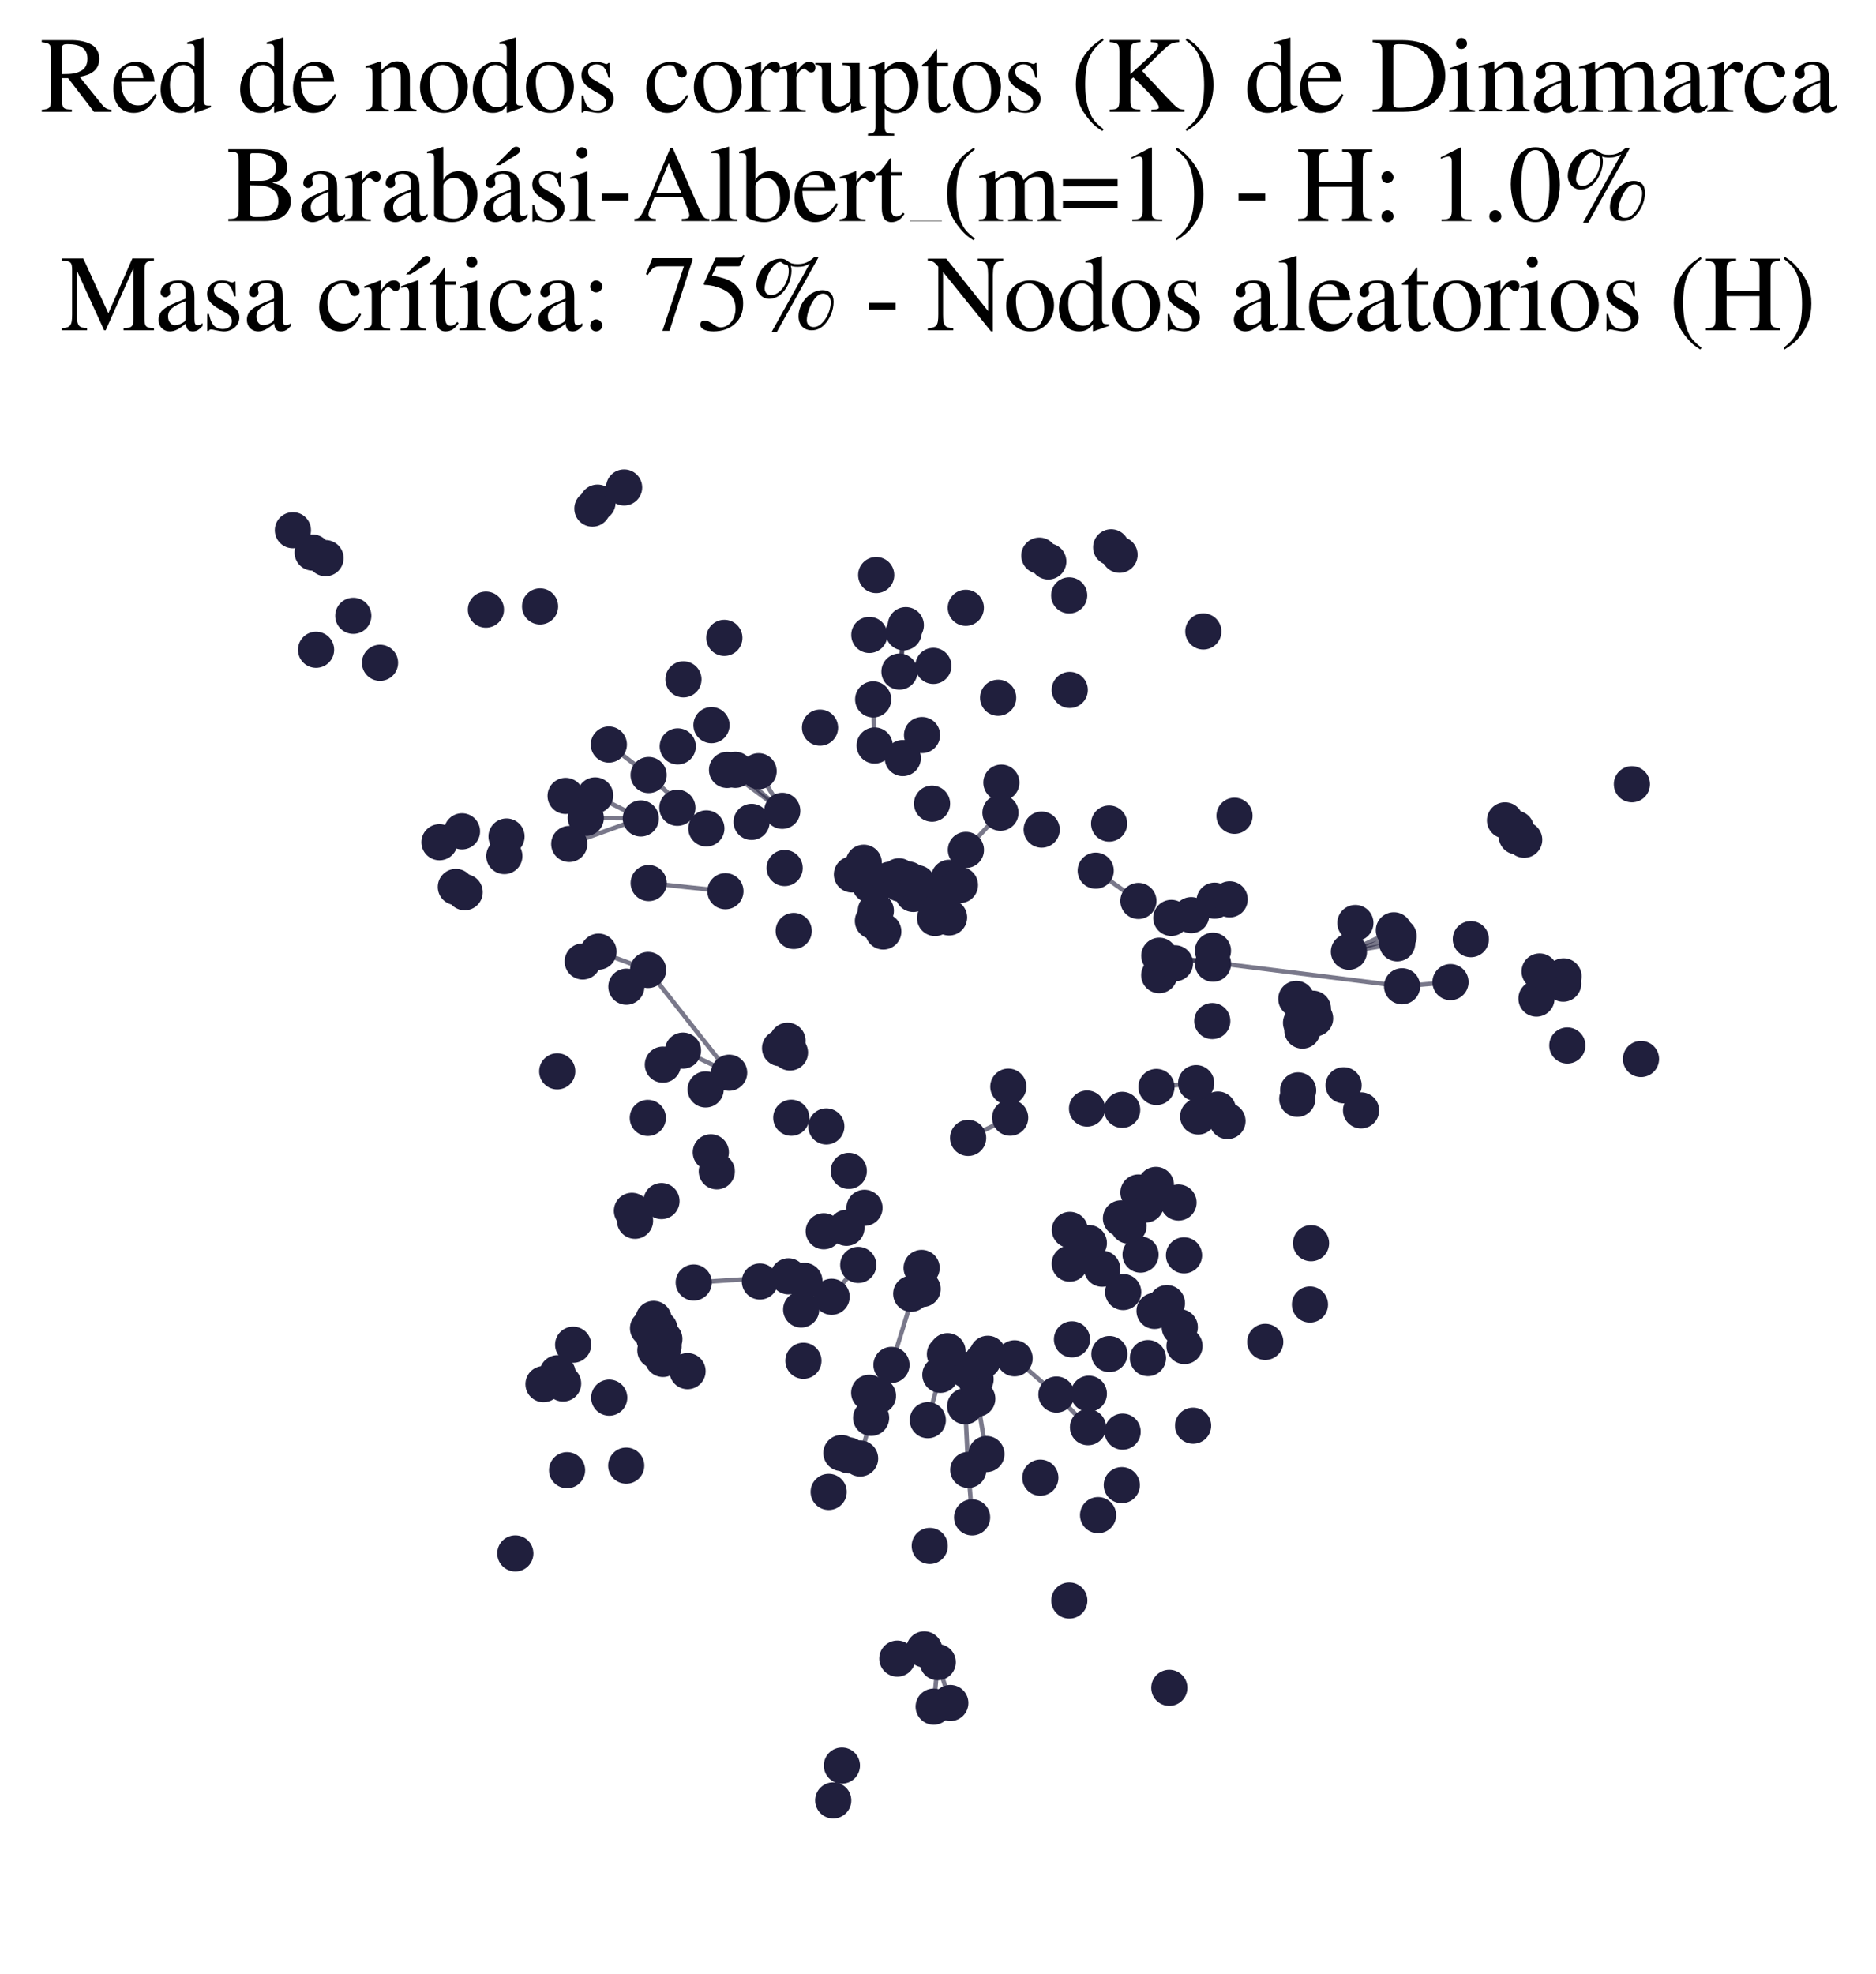 <?xml version="1.0" encoding="utf-8" standalone="no"?>
<!DOCTYPE svg PUBLIC "-//W3C//DTD SVG 1.1//EN"
  "http://www.w3.org/Graphics/SVG/1.1/DTD/svg11.dtd">
<svg xmlns:xlink="http://www.w3.org/1999/xlink" width="169.215pt" height="177.988pt" viewBox="0 0 169.215 177.988" xmlns="http://www.w3.org/2000/svg" version="1.1">
 <defs>
  <style type="text/css">*{stroke-linejoin: round; stroke-linecap: butt}</style>
 </defs>
 <g id="figure_1">
  <g id="patch_1">
   <path d="M 0 177.988 
L 169.215 177.988 
L 169.215 -0 
L 0 -0 
z
" style="fill: #ffffff"/>
  </g>
  <g id="axes_1">
   <g id="LineCollection_1">
    <path d="M 104.569 86.186 
L 105.982 86.868 
" clip-path="url(#pf32a211696)" style="fill: none; stroke: #201f3d; stroke-opacity: 0.6; stroke-width: 0.4"/>
    <path d="M 104.569 86.186 
L 126.467 88.941 
" clip-path="url(#pf32a211696)" style="fill: none; stroke: #201f3d; stroke-opacity: 0.6; stroke-width: 0.4"/>
    <path d="M 104.569 86.186 
L 109.413 86.905 
" clip-path="url(#pf32a211696)" style="fill: none; stroke: #201f3d; stroke-opacity: 0.6; stroke-width: 0.4"/>
    <path d="M 70.559 73.12 
L 65.578 69.434 
" clip-path="url(#pf32a211696)" style="fill: none; stroke: #201f3d; stroke-opacity: 0.6; stroke-width: 0.4"/>
    <path d="M 70.559 73.12 
L 68.427 69.55 
" clip-path="url(#pf32a211696)" style="fill: none; stroke: #201f3d; stroke-opacity: 0.6; stroke-width: 0.4"/>
    <path d="M 70.559 73.12 
L 66.328 69.427 
" clip-path="url(#pf32a211696)" style="fill: none; stroke: #201f3d; stroke-opacity: 0.6; stroke-width: 0.4"/>
    <path d="M 71.372 100.799 
L 74.534 101.581 
" clip-path="url(#pf32a211696)" style="fill: none; stroke: #201f3d; stroke-opacity: 0.6; stroke-width: 0.4"/>
    <path d="M 88.976 131.126 
L 88.15 126.137 
" clip-path="url(#pf32a211696)" style="fill: none; stroke: #201f3d; stroke-opacity: 0.6; stroke-width: 0.4"/>
    <path d="M 57.801 73.808 
L 51.346 76.107 
" clip-path="url(#pf32a211696)" style="fill: none; stroke: #201f3d; stroke-opacity: 0.6; stroke-width: 0.4"/>
    <path d="M 57.801 73.808 
L 52.841 73.754 
" clip-path="url(#pf32a211696)" style="fill: none; stroke: #201f3d; stroke-opacity: 0.6; stroke-width: 0.4"/>
    <path d="M 57.801 73.808 
L 53.685 71.731 
" clip-path="url(#pf32a211696)" style="fill: none; stroke: #201f3d; stroke-opacity: 0.6; stroke-width: 0.4"/>
    <path d="M 104.312 98.023 
L 107.892 97.68 
" clip-path="url(#pf32a211696)" style="fill: none; stroke: #201f3d; stroke-opacity: 0.6; stroke-width: 0.4"/>
    <path d="M 105.982 86.868 
L 104.563 87.941 
" clip-path="url(#pf32a211696)" style="fill: none; stroke: #201f3d; stroke-opacity: 0.6; stroke-width: 0.4"/>
    <path d="M 126.467 88.941 
L 130.834 88.564 
" clip-path="url(#pf32a211696)" style="fill: none; stroke: #201f3d; stroke-opacity: 0.6; stroke-width: 0.4"/>
    <path d="M 63.715 74.707 
L 58.506 69.893 
" clip-path="url(#pf32a211696)" style="fill: none; stroke: #201f3d; stroke-opacity: 0.6; stroke-width: 0.4"/>
    <path d="M 63.715 74.707 
L 61.1 72.845 
" clip-path="url(#pf32a211696)" style="fill: none; stroke: #201f3d; stroke-opacity: 0.6; stroke-width: 0.4"/>
    <path d="M 77.413 114.07 
L 75.012 116.945 
" clip-path="url(#pf32a211696)" style="fill: none; stroke: #201f3d; stroke-opacity: 0.6; stroke-width: 0.4"/>
    <path d="M 78.894 67.23 
L 78.76 63.075 
" clip-path="url(#pf32a211696)" style="fill: none; stroke: #201f3d; stroke-opacity: 0.6; stroke-width: 0.4"/>
    <path d="M 105.65 82.776 
L 110.916 81.101 
" clip-path="url(#pf32a211696)" style="fill: none; stroke: #201f3d; stroke-opacity: 0.6; stroke-width: 0.4"/>
    <path d="M 90.242 73.292 
L 87.125 76.644 
" clip-path="url(#pf32a211696)" style="fill: none; stroke: #201f3d; stroke-opacity: 0.6; stroke-width: 0.4"/>
    <path d="M 87.684 136.835 
L 87.34 132.557 
" clip-path="url(#pf32a211696)" style="fill: none; stroke: #201f3d; stroke-opacity: 0.6; stroke-width: 0.4"/>
    <path d="M 74.3 111.035 
L 76.35 110.723 
" clip-path="url(#pf32a211696)" style="fill: none; stroke: #201f3d; stroke-opacity: 0.6; stroke-width: 0.4"/>
    <path d="M 81.131 60.565 
L 81.704 56.378 
" clip-path="url(#pf32a211696)" style="fill: none; stroke: #201f3d; stroke-opacity: 0.6; stroke-width: 0.4"/>
    <path d="M 81.131 60.565 
L 81.51 57.021 
" clip-path="url(#pf32a211696)" style="fill: none; stroke: #201f3d; stroke-opacity: 0.6; stroke-width: 0.4"/>
    <path d="M 65.769 96.738 
L 61.605 94.744 
" clip-path="url(#pf32a211696)" style="fill: none; stroke: #201f3d; stroke-opacity: 0.6; stroke-width: 0.4"/>
    <path d="M 65.769 96.738 
L 58.46 87.472 
" clip-path="url(#pf32a211696)" style="fill: none; stroke: #201f3d; stroke-opacity: 0.6; stroke-width: 0.4"/>
    <path d="M 78.574 127.864 
L 80.41 123.088 
" clip-path="url(#pf32a211696)" style="fill: none; stroke: #201f3d; stroke-opacity: 0.6; stroke-width: 0.4"/>
    <path d="M 78.574 127.864 
L 77.58 131.527 
" clip-path="url(#pf32a211696)" style="fill: none; stroke: #201f3d; stroke-opacity: 0.6; stroke-width: 0.4"/>
    <path d="M 87.325 102.616 
L 91.116 100.794 
" clip-path="url(#pf32a211696)" style="fill: none; stroke: #201f3d; stroke-opacity: 0.6; stroke-width: 0.4"/>
    <path d="M 84.82 123.981 
L 83.689 128.071 
" clip-path="url(#pf32a211696)" style="fill: none; stroke: #201f3d; stroke-opacity: 0.6; stroke-width: 0.4"/>
    <path d="M 121.672 85.826 
L 126.157 84.43 
" clip-path="url(#pf32a211696)" style="fill: none; stroke: #201f3d; stroke-opacity: 0.6; stroke-width: 0.4"/>
    <path d="M 121.672 85.826 
L 126.026 85.069 
" clip-path="url(#pf32a211696)" style="fill: none; stroke: #201f3d; stroke-opacity: 0.6; stroke-width: 0.4"/>
    <path d="M 121.672 85.826 
L 125.726 83.893 
" clip-path="url(#pf32a211696)" style="fill: none; stroke: #201f3d; stroke-opacity: 0.6; stroke-width: 0.4"/>
    <path d="M 87.059 126.818 
L 87.34 132.557 
" clip-path="url(#pf32a211696)" style="fill: none; stroke: #201f3d; stroke-opacity: 0.6; stroke-width: 0.4"/>
    <path d="M 85.719 153.577 
L 84.585 149.895 
" clip-path="url(#pf32a211696)" style="fill: none; stroke: #201f3d; stroke-opacity: 0.6; stroke-width: 0.4"/>
    <path d="M 98.139 128.707 
L 95.291 125.76 
" clip-path="url(#pf32a211696)" style="fill: none; stroke: #201f3d; stroke-opacity: 0.6; stroke-width: 0.4"/>
    <path d="M 102.685 81.247 
L 98.834 78.516 
" clip-path="url(#pf32a211696)" style="fill: none; stroke: #201f3d; stroke-opacity: 0.6; stroke-width: 0.4"/>
    <path d="M 65.433 80.368 
L 58.512 79.636 
" clip-path="url(#pf32a211696)" style="fill: none; stroke: #201f3d; stroke-opacity: 0.6; stroke-width: 0.4"/>
    <path d="M 83.13 114.34 
L 80.41 123.088 
" clip-path="url(#pf32a211696)" style="fill: none; stroke: #201f3d; stroke-opacity: 0.6; stroke-width: 0.4"/>
    <path d="M 71.117 115.099 
L 62.575 115.658 
" clip-path="url(#pf32a211696)" style="fill: none; stroke: #201f3d; stroke-opacity: 0.6; stroke-width: 0.4"/>
    <path d="M 84.217 153.907 
L 84.585 149.895 
" clip-path="url(#pf32a211696)" style="fill: none; stroke: #201f3d; stroke-opacity: 0.6; stroke-width: 0.4"/>
    <path d="M 79.192 125.88 
L 80.41 123.088 
" clip-path="url(#pf32a211696)" style="fill: none; stroke: #201f3d; stroke-opacity: 0.6; stroke-width: 0.4"/>
    <path d="M 98.051 99.969 
L 101.222 100.084 
" clip-path="url(#pf32a211696)" style="fill: none; stroke: #201f3d; stroke-opacity: 0.6; stroke-width: 0.4"/>
    <path d="M 58.506 69.893 
L 54.919 67.144 
" clip-path="url(#pf32a211696)" style="fill: none; stroke: #201f3d; stroke-opacity: 0.6; stroke-width: 0.4"/>
    <path d="M 53.988 85.819 
L 58.46 87.472 
" clip-path="url(#pf32a211696)" style="fill: none; stroke: #201f3d; stroke-opacity: 0.6; stroke-width: 0.4"/>
    <path d="M 28.198 49.83 
L 26.419 47.815 
" clip-path="url(#pf32a211696)" style="fill: none; stroke: #201f3d; stroke-opacity: 0.6; stroke-width: 0.4"/>
    <path d="M 75.94 159.219 
L 75.156 162.361 
" clip-path="url(#pf32a211696)" style="fill: none; stroke: #201f3d; stroke-opacity: 0.6; stroke-width: 0.4"/>
    <path d="M 91.517 122.492 
L 95.291 125.76 
" clip-path="url(#pf32a211696)" style="fill: none; stroke: #201f3d; stroke-opacity: 0.6; stroke-width: 0.4"/>
   </g>
   <g id="PathCollection_1">
    <defs>
     <path id="m98ec53ef13" d="M 0 1.581 
C 0.419 1.581 0.822 1.415 1.118 1.118 
C 1.415 0.822 1.581 0.419 1.581 0 
C 1.581 -0.419 1.415 -0.822 1.118 -1.118 
C 0.822 -1.415 0.419 -1.581 0 -1.581 
C -0.419 -1.581 -0.822 -1.415 -1.118 -1.118 
C -1.415 -0.822 -1.581 -0.419 -1.581 0 
C -1.581 0.419 -1.415 0.822 -1.118 1.118 
C -0.822 1.415 -0.419 1.581 0 1.581 
z
" style="stroke: #201f3d; stroke-width: 0.1"/>
    </defs>
    <g clip-path="url(#pf32a211696)">
     <use xlink:href="#m98ec53ef13" x="98.139" y="128.707" style="fill: #201f3d; stroke: #201f3d; stroke-width: 0.1"/>
     <use xlink:href="#m98ec53ef13" x="82.376" y="80.613" style="fill: #201f3d; stroke: #201f3d; stroke-width: 0.1"/>
     <use xlink:href="#m98ec53ef13" x="83.657" y="80.592" style="fill: #201f3d; stroke: #201f3d; stroke-width: 0.1"/>
     <use xlink:href="#m98ec53ef13" x="136.742" y="74.738" style="fill: #201f3d; stroke: #201f3d; stroke-width: 0.1"/>
     <use xlink:href="#m98ec53ef13" x="74.746" y="134.541" style="fill: #201f3d; stroke: #201f3d; stroke-width: 0.1"/>
     <use xlink:href="#m98ec53ef13" x="85.608" y="79.161" style="fill: #201f3d; stroke: #201f3d; stroke-width: 0.1"/>
     <use xlink:href="#m98ec53ef13" x="105.256" y="117.516" style="fill: #201f3d; stroke: #201f3d; stroke-width: 0.1"/>
     <use xlink:href="#m98ec53ef13" x="83.863" y="139.413" style="fill: #201f3d; stroke: #201f3d; stroke-width: 0.1"/>
     <use xlink:href="#m98ec53ef13" x="78.412" y="57.259" style="fill: #201f3d; stroke: #201f3d; stroke-width: 0.1"/>
     <use xlink:href="#m98ec53ef13" x="73.965" y="65.619" style="fill: #201f3d; stroke: #201f3d; stroke-width: 0.1"/>
     <use xlink:href="#m98ec53ef13" x="100.227" y="49.355" style="fill: #201f3d; stroke: #201f3d; stroke-width: 0.1"/>
     <use xlink:href="#m98ec53ef13" x="83.13" y="114.34" style="fill: #201f3d; stroke: #201f3d; stroke-width: 0.1"/>
     <use xlink:href="#m98ec53ef13" x="83.221" y="116.238" style="fill: #201f3d; stroke: #201f3d; stroke-width: 0.1"/>
     <use xlink:href="#m98ec53ef13" x="101.312" y="116.517" style="fill: #201f3d; stroke: #201f3d; stroke-width: 0.1"/>
     <use xlink:href="#m98ec53ef13" x="87.116" y="54.812" style="fill: #201f3d; stroke: #201f3d; stroke-width: 0.1"/>
     <use xlink:href="#m98ec53ef13" x="76.56" y="105.592" style="fill: #201f3d; stroke: #201f3d; stroke-width: 0.1"/>
     <use xlink:href="#m98ec53ef13" x="80.938" y="149.573" style="fill: #201f3d; stroke: #201f3d; stroke-width: 0.1"/>
     <use xlink:href="#m98ec53ef13" x="58.46" y="87.472" style="fill: #201f3d; stroke: #201f3d; stroke-width: 0.1"/>
     <use xlink:href="#m98ec53ef13" x="50.298" y="123.837" style="fill: #201f3d; stroke: #201f3d; stroke-width: 0.1"/>
     <use xlink:href="#m98ec53ef13" x="98.834" y="78.516" style="fill: #201f3d; stroke: #201f3d; stroke-width: 0.1"/>
     <use xlink:href="#m98ec53ef13" x="76.561" y="131.248" style="fill: #201f3d; stroke: #201f3d; stroke-width: 0.1"/>
     <use xlink:href="#m98ec53ef13" x="94.557" y="50.631" style="fill: #201f3d; stroke: #201f3d; stroke-width: 0.1"/>
     <use xlink:href="#m98ec53ef13" x="85.233" y="122.119" style="fill: #201f3d; stroke: #201f3d; stroke-width: 0.1"/>
     <use xlink:href="#m98ec53ef13" x="77.58" y="131.527" style="fill: #201f3d; stroke: #201f3d; stroke-width: 0.1"/>
     <use xlink:href="#m98ec53ef13" x="107.616" y="128.571" style="fill: #201f3d; stroke: #201f3d; stroke-width: 0.1"/>
     <use xlink:href="#m98ec53ef13" x="63.651" y="98.243" style="fill: #201f3d; stroke: #201f3d; stroke-width: 0.1"/>
     <use xlink:href="#m98ec53ef13" x="90.032" y="62.924" style="fill: #201f3d; stroke: #201f3d; stroke-width: 0.1"/>
     <use xlink:href="#m98ec53ef13" x="148.017" y="95.5" style="fill: #201f3d; stroke: #201f3d; stroke-width: 0.1"/>
     <use xlink:href="#m98ec53ef13" x="34.277" y="59.771" style="fill: #201f3d; stroke: #201f3d; stroke-width: 0.1"/>
     <use xlink:href="#m98ec53ef13" x="71.593" y="83.952" style="fill: #201f3d; stroke: #201f3d; stroke-width: 0.1"/>
     <use xlink:href="#m98ec53ef13" x="77.413" y="114.07" style="fill: #201f3d; stroke: #201f3d; stroke-width: 0.1"/>
     <use xlink:href="#m98ec53ef13" x="58.434" y="100.813" style="fill: #201f3d; stroke: #201f3d; stroke-width: 0.1"/>
     <use xlink:href="#m98ec53ef13" x="102.687" y="107.539" style="fill: #201f3d; stroke: #201f3d; stroke-width: 0.1"/>
     <use xlink:href="#m98ec53ef13" x="100.043" y="74.27" style="fill: #201f3d; stroke: #201f3d; stroke-width: 0.1"/>
     <use xlink:href="#m98ec53ef13" x="72.468" y="122.715" style="fill: #201f3d; stroke: #201f3d; stroke-width: 0.1"/>
     <use xlink:href="#m98ec53ef13" x="109.413" y="86.905" style="fill: #201f3d; stroke: #201f3d; stroke-width: 0.1"/>
     <use xlink:href="#m98ec53ef13" x="43.83" y="54.978" style="fill: #201f3d; stroke: #201f3d; stroke-width: 0.1"/>
     <use xlink:href="#m98ec53ef13" x="59.114" y="121.777" style="fill: #201f3d; stroke: #201f3d; stroke-width: 0.1"/>
     <use xlink:href="#m98ec53ef13" x="78.4" y="125.603" style="fill: #201f3d; stroke: #201f3d; stroke-width: 0.1"/>
     <use xlink:href="#m98ec53ef13" x="83.689" y="128.071" style="fill: #201f3d; stroke: #201f3d; stroke-width: 0.1"/>
     <use xlink:href="#m98ec53ef13" x="51.699" y="121.267" style="fill: #201f3d; stroke: #201f3d; stroke-width: 0.1"/>
     <use xlink:href="#m98ec53ef13" x="118.623" y="91.835" style="fill: #201f3d; stroke: #201f3d; stroke-width: 0.1"/>
     <use xlink:href="#m98ec53ef13" x="71.035" y="93.856" style="fill: #201f3d; stroke: #201f3d; stroke-width: 0.1"/>
     <use xlink:href="#m98ec53ef13" x="84.189" y="60.051" style="fill: #201f3d; stroke: #201f3d; stroke-width: 0.1"/>
     <use xlink:href="#m98ec53ef13" x="48.715" y="54.687" style="fill: #201f3d; stroke: #201f3d; stroke-width: 0.1"/>
     <use xlink:href="#m98ec53ef13" x="78.737" y="83.052" style="fill: #201f3d; stroke: #201f3d; stroke-width: 0.1"/>
     <use xlink:href="#m98ec53ef13" x="79.033" y="51.859" style="fill: #201f3d; stroke: #201f3d; stroke-width: 0.1"/>
     <use xlink:href="#m98ec53ef13" x="88.976" y="131.126" style="fill: #201f3d; stroke: #201f3d; stroke-width: 0.1"/>
     <use xlink:href="#m98ec53ef13" x="136.811" y="75.424" style="fill: #201f3d; stroke: #201f3d; stroke-width: 0.1"/>
     <use xlink:href="#m98ec53ef13" x="118.157" y="117.641" style="fill: #201f3d; stroke: #201f3d; stroke-width: 0.1"/>
     <use xlink:href="#m98ec53ef13" x="81.431" y="68.363" style="fill: #201f3d; stroke: #201f3d; stroke-width: 0.1"/>
     <use xlink:href="#m98ec53ef13" x="109.553" y="81.222" style="fill: #201f3d; stroke: #201f3d; stroke-width: 0.1"/>
     <use xlink:href="#m98ec53ef13" x="101.187" y="133.93" style="fill: #201f3d; stroke: #201f3d; stroke-width: 0.1"/>
     <use xlink:href="#m98ec53ef13" x="104.563" y="87.941" style="fill: #201f3d; stroke: #201f3d; stroke-width: 0.1"/>
     <use xlink:href="#m98ec53ef13" x="49.026" y="124.822" style="fill: #201f3d; stroke: #201f3d; stroke-width: 0.1"/>
     <use xlink:href="#m98ec53ef13" x="54.953" y="126.042" style="fill: #201f3d; stroke: #201f3d; stroke-width: 0.1"/>
     <use xlink:href="#m98ec53ef13" x="75.156" y="162.361" style="fill: #201f3d; stroke: #201f3d; stroke-width: 0.1"/>
     <use xlink:href="#m98ec53ef13" x="87.059" y="126.818" style="fill: #201f3d; stroke: #201f3d; stroke-width: 0.1"/>
     <use xlink:href="#m98ec53ef13" x="110.718" y="101.094" style="fill: #201f3d; stroke: #201f3d; stroke-width: 0.1"/>
     <use xlink:href="#m98ec53ef13" x="109.407" y="85.736" style="fill: #201f3d; stroke: #201f3d; stroke-width: 0.1"/>
     <use xlink:href="#m98ec53ef13" x="31.866" y="55.534" style="fill: #201f3d; stroke: #201f3d; stroke-width: 0.1"/>
     <use xlink:href="#m98ec53ef13" x="137.483" y="75.728" style="fill: #201f3d; stroke: #201f3d; stroke-width: 0.1"/>
     <use xlink:href="#m98ec53ef13" x="74.3" y="111.035" style="fill: #201f3d; stroke: #201f3d; stroke-width: 0.1"/>
     <use xlink:href="#m98ec53ef13" x="57.801" y="73.808" style="fill: #201f3d; stroke: #201f3d; stroke-width: 0.1"/>
     <use xlink:href="#m98ec53ef13" x="52.561" y="86.704" style="fill: #201f3d; stroke: #201f3d; stroke-width: 0.1"/>
     <use xlink:href="#m98ec53ef13" x="78.76" y="63.075" style="fill: #201f3d; stroke: #201f3d; stroke-width: 0.1"/>
     <use xlink:href="#m98ec53ef13" x="105.472" y="152.208" style="fill: #201f3d; stroke: #201f3d; stroke-width: 0.1"/>
     <use xlink:href="#m98ec53ef13" x="122.255" y="83.234" style="fill: #201f3d; stroke: #201f3d; stroke-width: 0.1"/>
     <use xlink:href="#m98ec53ef13" x="96.693" y="120.783" style="fill: #201f3d; stroke: #201f3d; stroke-width: 0.1"/>
     <use xlink:href="#m98ec53ef13" x="58.506" y="69.893" style="fill: #201f3d; stroke: #201f3d; stroke-width: 0.1"/>
     <use xlink:href="#m98ec53ef13" x="56.486" y="132.173" style="fill: #201f3d; stroke: #201f3d; stroke-width: 0.1"/>
     <use xlink:href="#m98ec53ef13" x="104.569" y="86.186" style="fill: #201f3d; stroke: #201f3d; stroke-width: 0.1"/>
     <use xlink:href="#m98ec53ef13" x="84.585" y="149.895" style="fill: #201f3d; stroke: #201f3d; stroke-width: 0.1"/>
     <use xlink:href="#m98ec53ef13" x="62.018" y="123.65" style="fill: #201f3d; stroke: #201f3d; stroke-width: 0.1"/>
     <use xlink:href="#m98ec53ef13" x="99.414" y="114.412" style="fill: #201f3d; stroke: #201f3d; stroke-width: 0.1"/>
     <use xlink:href="#m98ec53ef13" x="59.668" y="108.312" style="fill: #201f3d; stroke: #201f3d; stroke-width: 0.1"/>
     <use xlink:href="#m98ec53ef13" x="81.183" y="79.689" style="fill: #201f3d; stroke: #201f3d; stroke-width: 0.1"/>
     <use xlink:href="#m98ec53ef13" x="72.555" y="115.51" style="fill: #201f3d; stroke: #201f3d; stroke-width: 0.1"/>
     <use xlink:href="#m98ec53ef13" x="59.791" y="96.011" style="fill: #201f3d; stroke: #201f3d; stroke-width: 0.1"/>
     <use xlink:href="#m98ec53ef13" x="51.346" y="76.107" style="fill: #201f3d; stroke: #201f3d; stroke-width: 0.1"/>
     <use xlink:href="#m98ec53ef13" x="51.019" y="71.776" style="fill: #201f3d; stroke: #201f3d; stroke-width: 0.1"/>
     <use xlink:href="#m98ec53ef13" x="126.157" y="84.43" style="fill: #201f3d; stroke: #201f3d; stroke-width: 0.1"/>
     <use xlink:href="#m98ec53ef13" x="65.337" y="57.523" style="fill: #201f3d; stroke: #201f3d; stroke-width: 0.1"/>
     <use xlink:href="#m98ec53ef13" x="81.704" y="56.378" style="fill: #201f3d; stroke: #201f3d; stroke-width: 0.1"/>
     <use xlink:href="#m98ec53ef13" x="78.487" y="79.792" style="fill: #201f3d; stroke: #201f3d; stroke-width: 0.1"/>
     <use xlink:href="#m98ec53ef13" x="78.574" y="127.864" style="fill: #201f3d; stroke: #201f3d; stroke-width: 0.1"/>
     <use xlink:href="#m98ec53ef13" x="98.051" y="99.969" style="fill: #201f3d; stroke: #201f3d; stroke-width: 0.1"/>
     <use xlink:href="#m98ec53ef13" x="61.647" y="61.266" style="fill: #201f3d; stroke: #201f3d; stroke-width: 0.1"/>
     <use xlink:href="#m98ec53ef13" x="64.655" y="105.631" style="fill: #201f3d; stroke: #201f3d; stroke-width: 0.1"/>
     <use xlink:href="#m98ec53ef13" x="87.167" y="123.539" style="fill: #201f3d; stroke: #201f3d; stroke-width: 0.1"/>
     <use xlink:href="#m98ec53ef13" x="91.517" y="122.492" style="fill: #201f3d; stroke: #201f3d; stroke-width: 0.1"/>
     <use xlink:href="#m98ec53ef13" x="84.343" y="82.786" style="fill: #201f3d; stroke: #201f3d; stroke-width: 0.1"/>
     <use xlink:href="#m98ec53ef13" x="63.715" y="74.707" style="fill: #201f3d; stroke: #201f3d; stroke-width: 0.1"/>
     <use xlink:href="#m98ec53ef13" x="88" y="124.382" style="fill: #201f3d; stroke: #201f3d; stroke-width: 0.1"/>
     <use xlink:href="#m98ec53ef13" x="108.076" y="100.686" style="fill: #201f3d; stroke: #201f3d; stroke-width: 0.1"/>
     <use xlink:href="#m98ec53ef13" x="67.793" y="74.12" style="fill: #201f3d; stroke: #201f3d; stroke-width: 0.1"/>
     <use xlink:href="#m98ec53ef13" x="126.467" y="88.941" style="fill: #201f3d; stroke: #201f3d; stroke-width: 0.1"/>
     <use xlink:href="#m98ec53ef13" x="53.988" y="85.819" style="fill: #201f3d; stroke: #201f3d; stroke-width: 0.1"/>
     <use xlink:href="#m98ec53ef13" x="105.65" y="82.776" style="fill: #201f3d; stroke: #201f3d; stroke-width: 0.1"/>
     <use xlink:href="#m98ec53ef13" x="87.34" y="132.557" style="fill: #201f3d; stroke: #201f3d; stroke-width: 0.1"/>
     <use xlink:href="#m98ec53ef13" x="77.911" y="77.799" style="fill: #201f3d; stroke: #201f3d; stroke-width: 0.1"/>
     <use xlink:href="#m98ec53ef13" x="85.468" y="121.852" style="fill: #201f3d; stroke: #201f3d; stroke-width: 0.1"/>
     <use xlink:href="#m98ec53ef13" x="90.952" y="97.996" style="fill: #201f3d; stroke: #201f3d; stroke-width: 0.1"/>
     <use xlink:href="#m98ec53ef13" x="118.255" y="112.111" style="fill: #201f3d; stroke: #201f3d; stroke-width: 0.1"/>
     <use xlink:href="#m98ec53ef13" x="81.51" y="57.021" style="fill: #201f3d; stroke: #201f3d; stroke-width: 0.1"/>
     <use xlink:href="#m98ec53ef13" x="46.483" y="140.087" style="fill: #201f3d; stroke: #201f3d; stroke-width: 0.1"/>
     <use xlink:href="#m98ec53ef13" x="80.237" y="79.336" style="fill: #201f3d; stroke: #201f3d; stroke-width: 0.1"/>
     <use xlink:href="#m98ec53ef13" x="68.543" y="115.566" style="fill: #201f3d; stroke: #201f3d; stroke-width: 0.1"/>
     <use xlink:href="#m98ec53ef13" x="125.726" y="83.893" style="fill: #201f3d; stroke: #201f3d; stroke-width: 0.1"/>
     <use xlink:href="#m98ec53ef13" x="93.839" y="133.26" style="fill: #201f3d; stroke: #201f3d; stroke-width: 0.1"/>
     <use xlink:href="#m98ec53ef13" x="62.575" y="115.658" style="fill: #201f3d; stroke: #201f3d; stroke-width: 0.1"/>
     <use xlink:href="#m98ec53ef13" x="28.508" y="58.598" style="fill: #201f3d; stroke: #201f3d; stroke-width: 0.1"/>
     <use xlink:href="#m98ec53ef13" x="104.264" y="106.854" style="fill: #201f3d; stroke: #201f3d; stroke-width: 0.1"/>
     <use xlink:href="#m98ec53ef13" x="141.033" y="88.047" style="fill: #201f3d; stroke: #201f3d; stroke-width: 0.1"/>
     <use xlink:href="#m98ec53ef13" x="102.878" y="113.14" style="fill: #201f3d; stroke: #201f3d; stroke-width: 0.1"/>
     <use xlink:href="#m98ec53ef13" x="70.775" y="78.278" style="fill: #201f3d; stroke: #201f3d; stroke-width: 0.1"/>
     <use xlink:href="#m98ec53ef13" x="138.589" y="90.053" style="fill: #201f3d; stroke: #201f3d; stroke-width: 0.1"/>
     <use xlink:href="#m98ec53ef13" x="101.801" y="110.53" style="fill: #201f3d; stroke: #201f3d; stroke-width: 0.1"/>
     <use xlink:href="#m98ec53ef13" x="57.28" y="110.09" style="fill: #201f3d; stroke: #201f3d; stroke-width: 0.1"/>
     <use xlink:href="#m98ec53ef13" x="93.748" y="50.106" style="fill: #201f3d; stroke: #201f3d; stroke-width: 0.1"/>
     <use xlink:href="#m98ec53ef13" x="59.03" y="120.75" style="fill: #201f3d; stroke: #201f3d; stroke-width: 0.1"/>
     <use xlink:href="#m98ec53ef13" x="141.002" y="88.709" style="fill: #201f3d; stroke: #201f3d; stroke-width: 0.1"/>
     <use xlink:href="#m98ec53ef13" x="68.427" y="69.55" style="fill: #201f3d; stroke: #201f3d; stroke-width: 0.1"/>
     <use xlink:href="#m98ec53ef13" x="86.588" y="79.81" style="fill: #201f3d; stroke: #201f3d; stroke-width: 0.1"/>
     <use xlink:href="#m98ec53ef13" x="88.659" y="122.681" style="fill: #201f3d; stroke: #201f3d; stroke-width: 0.1"/>
     <use xlink:href="#m98ec53ef13" x="84.217" y="153.907" style="fill: #201f3d; stroke: #201f3d; stroke-width: 0.1"/>
     <use xlink:href="#m98ec53ef13" x="103.356" y="108.618" style="fill: #201f3d; stroke: #201f3d; stroke-width: 0.1"/>
     <use xlink:href="#m98ec53ef13" x="81.952" y="79.314" style="fill: #201f3d; stroke: #201f3d; stroke-width: 0.1"/>
     <use xlink:href="#m98ec53ef13" x="104.312" y="98.023" style="fill: #201f3d; stroke: #201f3d; stroke-width: 0.1"/>
     <use xlink:href="#m98ec53ef13" x="132.67" y="84.693" style="fill: #201f3d; stroke: #201f3d; stroke-width: 0.1"/>
     <use xlink:href="#m98ec53ef13" x="105.982" y="86.868" style="fill: #201f3d; stroke: #201f3d; stroke-width: 0.1"/>
     <use xlink:href="#m98ec53ef13" x="76.843" y="78.856" style="fill: #201f3d; stroke: #201f3d; stroke-width: 0.1"/>
     <use xlink:href="#m98ec53ef13" x="87.125" y="76.644" style="fill: #201f3d; stroke: #201f3d; stroke-width: 0.1"/>
     <use xlink:href="#m98ec53ef13" x="81.086" y="79.021" style="fill: #201f3d; stroke: #201f3d; stroke-width: 0.1"/>
     <use xlink:href="#m98ec53ef13" x="28.198" y="49.83" style="fill: #201f3d; stroke: #201f3d; stroke-width: 0.1"/>
     <use xlink:href="#m98ec53ef13" x="117.012" y="99.095" style="fill: #201f3d; stroke: #201f3d; stroke-width: 0.1"/>
     <use xlink:href="#m98ec53ef13" x="71.117" y="115.099" style="fill: #201f3d; stroke: #201f3d; stroke-width: 0.1"/>
     <use xlink:href="#m98ec53ef13" x="104.049" y="107.846" style="fill: #201f3d; stroke: #201f3d; stroke-width: 0.1"/>
     <use xlink:href="#m98ec53ef13" x="106.797" y="113.206" style="fill: #201f3d; stroke: #201f3d; stroke-width: 0.1"/>
     <use xlink:href="#m98ec53ef13" x="83.167" y="66.289" style="fill: #201f3d; stroke: #201f3d; stroke-width: 0.1"/>
     <use xlink:href="#m98ec53ef13" x="98.215" y="112.099" style="fill: #201f3d; stroke: #201f3d; stroke-width: 0.1"/>
     <use xlink:href="#m98ec53ef13" x="88.15" y="126.137" style="fill: #201f3d; stroke: #201f3d; stroke-width: 0.1"/>
     <use xlink:href="#m98ec53ef13" x="41.118" y="79.986" style="fill: #201f3d; stroke: #201f3d; stroke-width: 0.1"/>
     <use xlink:href="#m98ec53ef13" x="90.323" y="70.577" style="fill: #201f3d; stroke: #201f3d; stroke-width: 0.1"/>
     <use xlink:href="#m98ec53ef13" x="64.177" y="65.393" style="fill: #201f3d; stroke: #201f3d; stroke-width: 0.1"/>
     <use xlink:href="#m98ec53ef13" x="85.607" y="82.732" style="fill: #201f3d; stroke: #201f3d; stroke-width: 0.1"/>
     <use xlink:href="#m98ec53ef13" x="71.255" y="94.916" style="fill: #201f3d; stroke: #201f3d; stroke-width: 0.1"/>
     <use xlink:href="#m98ec53ef13" x="121.672" y="85.826" style="fill: #201f3d; stroke: #201f3d; stroke-width: 0.1"/>
     <use xlink:href="#m98ec53ef13" x="110.916" y="81.101" style="fill: #201f3d; stroke: #201f3d; stroke-width: 0.1"/>
     <use xlink:href="#m98ec53ef13" x="57.002" y="109.193" style="fill: #201f3d; stroke: #201f3d; stroke-width: 0.1"/>
     <use xlink:href="#m98ec53ef13" x="91.116" y="100.794" style="fill: #201f3d; stroke: #201f3d; stroke-width: 0.1"/>
     <use xlink:href="#m98ec53ef13" x="26.419" y="47.815" style="fill: #201f3d; stroke: #201f3d; stroke-width: 0.1"/>
     <use xlink:href="#m98ec53ef13" x="84.82" y="123.981" style="fill: #201f3d; stroke: #201f3d; stroke-width: 0.1"/>
     <use xlink:href="#m98ec53ef13" x="85.719" y="153.577" style="fill: #201f3d; stroke: #201f3d; stroke-width: 0.1"/>
     <use xlink:href="#m98ec53ef13" x="109.347" y="92.078" style="fill: #201f3d; stroke: #201f3d; stroke-width: 0.1"/>
     <use xlink:href="#m98ec53ef13" x="66.328" y="69.427" style="fill: #201f3d; stroke: #201f3d; stroke-width: 0.1"/>
     <use xlink:href="#m98ec53ef13" x="111.352" y="73.566" style="fill: #201f3d; stroke: #201f3d; stroke-width: 0.1"/>
     <use xlink:href="#m98ec53ef13" x="53.897" y="45.327" style="fill: #201f3d; stroke: #201f3d; stroke-width: 0.1"/>
     <use xlink:href="#m98ec53ef13" x="117.353" y="92.236" style="fill: #201f3d; stroke: #201f3d; stroke-width: 0.1"/>
     <use xlink:href="#m98ec53ef13" x="59.481" y="119.819" style="fill: #201f3d; stroke: #201f3d; stroke-width: 0.1"/>
     <use xlink:href="#m98ec53ef13" x="108.539" y="56.945" style="fill: #201f3d; stroke: #201f3d; stroke-width: 0.1"/>
     <use xlink:href="#m98ec53ef13" x="75.012" y="116.945" style="fill: #201f3d; stroke: #201f3d; stroke-width: 0.1"/>
     <use xlink:href="#m98ec53ef13" x="61.605" y="94.744" style="fill: #201f3d; stroke: #201f3d; stroke-width: 0.1"/>
     <use xlink:href="#m98ec53ef13" x="116.925" y="90.079" style="fill: #201f3d; stroke: #201f3d; stroke-width: 0.1"/>
     <use xlink:href="#m98ec53ef13" x="103.544" y="122.474" style="fill: #201f3d; stroke: #201f3d; stroke-width: 0.1"/>
     <use xlink:href="#m98ec53ef13" x="83.365" y="148.739" style="fill: #201f3d; stroke: #201f3d; stroke-width: 0.1"/>
     <use xlink:href="#m98ec53ef13" x="59.925" y="120.749" style="fill: #201f3d; stroke: #201f3d; stroke-width: 0.1"/>
     <use xlink:href="#m98ec53ef13" x="141.372" y="94.282" style="fill: #201f3d; stroke: #201f3d; stroke-width: 0.1"/>
     <use xlink:href="#m98ec53ef13" x="50.793" y="124.763" style="fill: #201f3d; stroke: #201f3d; stroke-width: 0.1"/>
     <use xlink:href="#m98ec53ef13" x="96.454" y="144.335" style="fill: #201f3d; stroke: #201f3d; stroke-width: 0.1"/>
     <use xlink:href="#m98ec53ef13" x="45.492" y="77.199" style="fill: #201f3d; stroke: #201f3d; stroke-width: 0.1"/>
     <use xlink:href="#m98ec53ef13" x="76.35" y="110.723" style="fill: #201f3d; stroke: #201f3d; stroke-width: 0.1"/>
     <use xlink:href="#m98ec53ef13" x="52.841" y="73.754" style="fill: #201f3d; stroke: #201f3d; stroke-width: 0.1"/>
     <use xlink:href="#m98ec53ef13" x="29.362" y="50.333" style="fill: #201f3d; stroke: #201f3d; stroke-width: 0.1"/>
     <use xlink:href="#m98ec53ef13" x="45.689" y="75.437" style="fill: #201f3d; stroke: #201f3d; stroke-width: 0.1"/>
     <use xlink:href="#m98ec53ef13" x="65.578" y="69.434" style="fill: #201f3d; stroke: #201f3d; stroke-width: 0.1"/>
     <use xlink:href="#m98ec53ef13" x="39.64" y="75.951" style="fill: #201f3d; stroke: #201f3d; stroke-width: 0.1"/>
     <use xlink:href="#m98ec53ef13" x="79.673" y="84.001" style="fill: #201f3d; stroke: #201f3d; stroke-width: 0.1"/>
     <use xlink:href="#m98ec53ef13" x="70.361" y="94.525" style="fill: #201f3d; stroke: #201f3d; stroke-width: 0.1"/>
     <use xlink:href="#m98ec53ef13" x="121.194" y="97.869" style="fill: #201f3d; stroke: #201f3d; stroke-width: 0.1"/>
     <use xlink:href="#m98ec53ef13" x="74.534" y="101.581" style="fill: #201f3d; stroke: #201f3d; stroke-width: 0.1"/>
     <use xlink:href="#m98ec53ef13" x="87.684" y="136.835" style="fill: #201f3d; stroke: #201f3d; stroke-width: 0.1"/>
     <use xlink:href="#m98ec53ef13" x="65.433" y="80.368" style="fill: #201f3d; stroke: #201f3d; stroke-width: 0.1"/>
     <use xlink:href="#m98ec53ef13" x="64.116" y="103.916" style="fill: #201f3d; stroke: #201f3d; stroke-width: 0.1"/>
     <use xlink:href="#m98ec53ef13" x="72.266" y="118.091" style="fill: #201f3d; stroke: #201f3d; stroke-width: 0.1"/>
     <use xlink:href="#m98ec53ef13" x="58.957" y="118.939" style="fill: #201f3d; stroke: #201f3d; stroke-width: 0.1"/>
     <use xlink:href="#m98ec53ef13" x="41.914" y="80.458" style="fill: #201f3d; stroke: #201f3d; stroke-width: 0.1"/>
     <use xlink:href="#m98ec53ef13" x="102.685" y="81.247" style="fill: #201f3d; stroke: #201f3d; stroke-width: 0.1"/>
     <use xlink:href="#m98ec53ef13" x="101.262" y="129.107" style="fill: #201f3d; stroke: #201f3d; stroke-width: 0.1"/>
     <use xlink:href="#m98ec53ef13" x="70.559" y="73.12" style="fill: #201f3d; stroke: #201f3d; stroke-width: 0.1"/>
     <use xlink:href="#m98ec53ef13" x="78.894" y="67.23" style="fill: #201f3d; stroke: #201f3d; stroke-width: 0.1"/>
     <use xlink:href="#m98ec53ef13" x="84.862" y="80.64" style="fill: #201f3d; stroke: #201f3d; stroke-width: 0.1"/>
     <use xlink:href="#m98ec53ef13" x="106.415" y="119.69" style="fill: #201f3d; stroke: #201f3d; stroke-width: 0.1"/>
     <use xlink:href="#m98ec53ef13" x="75.94" y="159.219" style="fill: #201f3d; stroke: #201f3d; stroke-width: 0.1"/>
     <use xlink:href="#m98ec53ef13" x="54.919" y="67.144" style="fill: #201f3d; stroke: #201f3d; stroke-width: 0.1"/>
     <use xlink:href="#m98ec53ef13" x="100.985" y="50.029" style="fill: #201f3d; stroke: #201f3d; stroke-width: 0.1"/>
     <use xlink:href="#m98ec53ef13" x="96.441" y="53.694" style="fill: #201f3d; stroke: #201f3d; stroke-width: 0.1"/>
     <use xlink:href="#m98ec53ef13" x="107.892" y="97.68" style="fill: #201f3d; stroke: #201f3d; stroke-width: 0.1"/>
     <use xlink:href="#m98ec53ef13" x="95.291" y="125.76" style="fill: #201f3d; stroke: #201f3d; stroke-width: 0.1"/>
     <use xlink:href="#m98ec53ef13" x="96.504" y="110.909" style="fill: #201f3d; stroke: #201f3d; stroke-width: 0.1"/>
     <use xlink:href="#m98ec53ef13" x="65.769" y="96.738" style="fill: #201f3d; stroke: #201f3d; stroke-width: 0.1"/>
     <use xlink:href="#m98ec53ef13" x="117.091" y="98.332" style="fill: #201f3d; stroke: #201f3d; stroke-width: 0.1"/>
     <use xlink:href="#m98ec53ef13" x="58.512" y="79.636" style="fill: #201f3d; stroke: #201f3d; stroke-width: 0.1"/>
     <use xlink:href="#m98ec53ef13" x="41.673" y="74.969" style="fill: #201f3d; stroke: #201f3d; stroke-width: 0.1"/>
     <use xlink:href="#m98ec53ef13" x="101.222" y="100.084" style="fill: #201f3d; stroke: #201f3d; stroke-width: 0.1"/>
     <use xlink:href="#m98ec53ef13" x="104.142" y="118.219" style="fill: #201f3d; stroke: #201f3d; stroke-width: 0.1"/>
     <use xlink:href="#m98ec53ef13" x="106.301" y="108.444" style="fill: #201f3d; stroke: #201f3d; stroke-width: 0.1"/>
     <use xlink:href="#m98ec53ef13" x="87.325" y="102.616" style="fill: #201f3d; stroke: #201f3d; stroke-width: 0.1"/>
     <use xlink:href="#m98ec53ef13" x="79.192" y="125.88" style="fill: #201f3d; stroke: #201f3d; stroke-width: 0.1"/>
     <use xlink:href="#m98ec53ef13" x="101.112" y="109.872" style="fill: #201f3d; stroke: #201f3d; stroke-width: 0.1"/>
     <use xlink:href="#m98ec53ef13" x="89.095" y="122.085" style="fill: #201f3d; stroke: #201f3d; stroke-width: 0.1"/>
     <use xlink:href="#m98ec53ef13" x="138.873" y="87.607" style="fill: #201f3d; stroke: #201f3d; stroke-width: 0.1"/>
     <use xlink:href="#m98ec53ef13" x="56.499" y="88.979" style="fill: #201f3d; stroke: #201f3d; stroke-width: 0.1"/>
     <use xlink:href="#m98ec53ef13" x="117.477" y="92.939" style="fill: #201f3d; stroke: #201f3d; stroke-width: 0.1"/>
     <use xlink:href="#m98ec53ef13" x="78.999" y="82.13" style="fill: #201f3d; stroke: #201f3d; stroke-width: 0.1"/>
     <use xlink:href="#m98ec53ef13" x="71.372" y="100.799" style="fill: #201f3d; stroke: #201f3d; stroke-width: 0.1"/>
     <use xlink:href="#m98ec53ef13" x="107.448" y="82.528" style="fill: #201f3d; stroke: #201f3d; stroke-width: 0.1"/>
     <use xlink:href="#m98ec53ef13" x="106.843" y="121.383" style="fill: #201f3d; stroke: #201f3d; stroke-width: 0.1"/>
     <use xlink:href="#m98ec53ef13" x="122.767" y="100.134" style="fill: #201f3d; stroke: #201f3d; stroke-width: 0.1"/>
     <use xlink:href="#m98ec53ef13" x="56.295" y="43.96" style="fill: #201f3d; stroke: #201f3d; stroke-width: 0.1"/>
     <use xlink:href="#m98ec53ef13" x="53.434" y="45.867" style="fill: #201f3d; stroke: #201f3d; stroke-width: 0.1"/>
     <use xlink:href="#m98ec53ef13" x="59.858" y="121.42" style="fill: #201f3d; stroke: #201f3d; stroke-width: 0.1"/>
     <use xlink:href="#m98ec53ef13" x="58.454" y="119.784" style="fill: #201f3d; stroke: #201f3d; stroke-width: 0.1"/>
     <use xlink:href="#m98ec53ef13" x="99.047" y="136.635" style="fill: #201f3d; stroke: #201f3d; stroke-width: 0.1"/>
     <use xlink:href="#m98ec53ef13" x="75.895" y="131.035" style="fill: #201f3d; stroke: #201f3d; stroke-width: 0.1"/>
     <use xlink:href="#m98ec53ef13" x="51.151" y="132.583" style="fill: #201f3d; stroke: #201f3d; stroke-width: 0.1"/>
     <use xlink:href="#m98ec53ef13" x="50.264" y="96.614" style="fill: #201f3d; stroke: #201f3d; stroke-width: 0.1"/>
     <use xlink:href="#m98ec53ef13" x="81.131" y="60.565" style="fill: #201f3d; stroke: #201f3d; stroke-width: 0.1"/>
     <use xlink:href="#m98ec53ef13" x="82.191" y="116.673" style="fill: #201f3d; stroke: #201f3d; stroke-width: 0.1"/>
     <use xlink:href="#m98ec53ef13" x="147.197" y="70.722" style="fill: #201f3d; stroke: #201f3d; stroke-width: 0.1"/>
     <use xlink:href="#m98ec53ef13" x="90.242" y="73.292" style="fill: #201f3d; stroke: #201f3d; stroke-width: 0.1"/>
     <use xlink:href="#m98ec53ef13" x="53.685" y="71.731" style="fill: #201f3d; stroke: #201f3d; stroke-width: 0.1"/>
     <use xlink:href="#m98ec53ef13" x="135.751" y="73.981" style="fill: #201f3d; stroke: #201f3d; stroke-width: 0.1"/>
     <use xlink:href="#m98ec53ef13" x="77.976" y="108.921" style="fill: #201f3d; stroke: #201f3d; stroke-width: 0.1"/>
     <use xlink:href="#m98ec53ef13" x="82.747" y="79.648" style="fill: #201f3d; stroke: #201f3d; stroke-width: 0.1"/>
     <use xlink:href="#m98ec53ef13" x="61.134" y="67.31" style="fill: #201f3d; stroke: #201f3d; stroke-width: 0.1"/>
     <use xlink:href="#m98ec53ef13" x="59.801" y="122.552" style="fill: #201f3d; stroke: #201f3d; stroke-width: 0.1"/>
     <use xlink:href="#m98ec53ef13" x="114.125" y="121.012" style="fill: #201f3d; stroke: #201f3d; stroke-width: 0.1"/>
     <use xlink:href="#m98ec53ef13" x="109.852" y="100.059" style="fill: #201f3d; stroke: #201f3d; stroke-width: 0.1"/>
     <use xlink:href="#m98ec53ef13" x="118.427" y="90.967" style="fill: #201f3d; stroke: #201f3d; stroke-width: 0.1"/>
     <use xlink:href="#m98ec53ef13" x="100.067" y="122.11" style="fill: #201f3d; stroke: #201f3d; stroke-width: 0.1"/>
     <use xlink:href="#m98ec53ef13" x="96.493" y="62.22" style="fill: #201f3d; stroke: #201f3d; stroke-width: 0.1"/>
     <use xlink:href="#m98ec53ef13" x="130.834" y="88.564" style="fill: #201f3d; stroke: #201f3d; stroke-width: 0.1"/>
     <use xlink:href="#m98ec53ef13" x="80.41" y="123.088" style="fill: #201f3d; stroke: #201f3d; stroke-width: 0.1"/>
     <use xlink:href="#m98ec53ef13" x="126.026" y="85.069" style="fill: #201f3d; stroke: #201f3d; stroke-width: 0.1"/>
     <use xlink:href="#m98ec53ef13" x="84.07" y="72.476" style="fill: #201f3d; stroke: #201f3d; stroke-width: 0.1"/>
     <use xlink:href="#m98ec53ef13" x="96.493" y="113.954" style="fill: #201f3d; stroke: #201f3d; stroke-width: 0.1"/>
     <use xlink:href="#m98ec53ef13" x="61.1" y="72.845" style="fill: #201f3d; stroke: #201f3d; stroke-width: 0.1"/>
     <use xlink:href="#m98ec53ef13" x="93.961" y="74.814" style="fill: #201f3d; stroke: #201f3d; stroke-width: 0.1"/>
     <use xlink:href="#m98ec53ef13" x="98.216" y="125.688" style="fill: #201f3d; stroke: #201f3d; stroke-width: 0.1"/>
    </g>
   </g>
   <g id="text_1">
    <!-- Red de nodos corruptos (K) de Dinamarca -->
    <g transform="translate(3.6 10.084) scale(0.096 -0.096)">
     <defs>
      <path id="NimbusRomNo9L-Regu-52" d="M 4218 121 
C 3974 140 3846 205 3661 424 
L 2342 2061 
C 2771 2143 2963 2219 3174 2388 
C 3379 2553 3501 2818 3501 3113 
C 3501 3385 3418 3618 3251 3801 
C 3008 4059 2477 4224 1875 4224 
L 109 4224 
L 109 4102 
C 589 4051 653 3981 653 3528 
L 653 765 
C 653 236 589 159 109 121 
L 109 0 
L 1882 0 
L 1882 134 
C 1389 134 1306 219 1306 692 
L 1306 1984 
L 1664 1984 
L 3187 0 
L 4218 0 
L 4218 121 
z
M 1306 3762 
C 1306 3937 1376 3987 1632 3987 
C 2432 3987 2803 3716 2803 3123 
C 2803 2807 2669 2542 2438 2423 
C 2144 2258 1920 2221 1306 2221 
L 1306 3762 
z
" transform="scale(0.016)"/>
      <path id="NimbusRomNo9L-Regu-65" d="M 2611 1053 
C 2304 564 2029 378 1619 378 
C 1254 378 979 564 794 930 
C 678 1174 634 1386 621 1779 
L 2592 1779 
C 2541 2193 2477 2377 2317 2581 
C 2125 2811 1830 2944 1498 2944 
C 1178 2944 877 2829 634 2611 
C 333 2349 160 1894 160 1370 
C 160 486 621 -64 1357 -64 
C 1965 -64 2445 315 2714 1008 
L 2611 1053 
z
M 634 1984 
C 704 2479 922 2714 1312 2714 
C 1702 2714 1856 2535 1939 1984 
L 634 1984 
z
" transform="scale(0.016)"/>
      <path id="NimbusRomNo9L-Regu-64" d="M 2202 -64 
L 3142 269 
L 3142 365 
C 3027 365 3014 365 2995 365 
C 2765 365 2714 435 2714 731 
L 2714 4364 
L 2682 4377 
C 2374 4268 2150 4204 1741 4096 
L 1741 3994 
C 1792 4000 1830 4000 1882 4000 
C 2118 4000 2176 3936 2176 3672 
L 2176 2669 
C 1933 2874 1760 2944 1504 2944 
C 768 2944 173 2221 173 1312 
C 173 493 653 -64 1357 -64 
C 1715 -64 1958 64 2176 365 
L 2176 -45 
L 2202 -64 
z
M 2176 653 
C 2176 608 2131 531 2067 461 
C 1952 333 1792 269 1606 269 
C 1075 269 723 781 723 1568 
C 723 2291 1037 2765 1523 2765 
C 1862 2765 2176 2464 2176 2125 
L 2176 653 
z
" transform="scale(0.016)"/>
      <path id="NimbusRomNo9L-Regu-6e" d="M 102 2579 
C 141 2598 205 2605 275 2605 
C 454 2605 512 2509 512 2195 
L 512 608 
C 512 243 442 154 115 128 
L 115 32 
L 1472 32 
L 1472 128 
C 1146 154 1050 230 1050 461 
L 1050 2259 
C 1357 2547 1498 2624 1709 2624 
C 2022 2624 2176 2426 2176 2003 
L 2176 666 
C 2176 262 2093 154 1773 128 
L 1773 32 
L 3104 32 
L 3104 128 
C 2790 160 2714 237 2714 550 
L 2714 2016 
C 2714 2618 2432 2976 1958 2976 
C 1664 2976 1466 2867 1030 2458 
L 1030 2963 
L 986 2976 
C 672 2861 454 2790 102 2688 
L 102 2579 
z
" transform="scale(0.016)"/>
      <path id="NimbusRomNo9L-Regu-6f" d="M 1600 2944 
C 768 2944 186 2330 186 1446 
C 186 582 781 -64 1587 -64 
C 2394 -64 3008 614 3008 1498 
C 3008 2336 2419 2944 1600 2944 
z
M 1517 2765 
C 2054 2765 2432 2150 2432 1274 
C 2432 550 2144 115 1664 115 
C 1414 115 1178 269 1043 525 
C 864 858 762 1306 762 1760 
C 762 2368 1062 2765 1517 2765 
z
" transform="scale(0.016)"/>
      <path id="NimbusRomNo9L-Regu-73" d="M 2016 2010 
L 1990 2880 
L 1920 2880 
L 1907 2867 
C 1850 2822 1843 2816 1818 2816 
C 1779 2816 1715 2829 1645 2861 
C 1504 2915 1363 2944 1197 2944 
C 691 2944 326 2616 326 2154 
C 326 1796 531 1539 1075 1231 
L 1446 1020 
C 1670 892 1779 737 1779 539 
C 1779 256 1574 77 1248 77 
C 1030 77 832 159 710 298 
C 576 455 518 600 435 960 
L 333 960 
L 333 -39 
L 416 -39 
C 461 33 486 48 563 48 
C 621 48 710 35 858 -2 
C 1037 -39 1210 -64 1325 -64 
C 1818 -64 2227 308 2227 757 
C 2227 1077 2074 1289 1690 1520 
L 998 1930 
C 819 2033 723 2194 723 2367 
C 723 2624 922 2803 1216 2803 
C 1581 2803 1773 2583 1920 2010 
L 2016 2010 
z
" transform="scale(0.016)"/>
      <path id="NimbusRomNo9L-Regu-63" d="M 2547 998 
C 2240 550 2010 397 1645 397 
C 1062 397 653 909 653 1645 
C 653 2304 1005 2758 1523 2758 
C 1754 2758 1837 2688 1901 2451 
L 1939 2310 
C 1990 2131 2106 2016 2240 2016 
C 2406 2016 2547 2138 2547 2285 
C 2547 2643 2099 2944 1562 2944 
C 1248 2944 922 2816 659 2586 
C 339 2304 160 1869 160 1363 
C 160 531 666 -64 1376 -64 
C 1664 -64 1920 38 2150 237 
C 2323 390 2445 563 2637 941 
L 2547 998 
z
" transform="scale(0.016)"/>
      <path id="NimbusRomNo9L-Regu-72" d="M 45 2496 
C 134 2515 192 2522 269 2522 
C 429 2522 486 2419 486 2138 
L 486 538 
C 486 218 442 173 32 96 
L 32 0 
L 1568 0 
L 1568 102 
C 1133 102 1024 199 1024 565 
L 1024 2013 
C 1024 2219 1299 2541 1472 2541 
C 1510 2541 1568 2509 1638 2445 
C 1741 2355 1811 2317 1894 2317 
C 2048 2317 2144 2426 2144 2605 
C 2144 2816 2010 2944 1792 2944 
C 1523 2944 1338 2797 1024 2343 
L 1024 2931 
L 992 2944 
C 653 2803 422 2721 45 2599 
L 45 2496 
z
" transform="scale(0.016)"/>
      <path id="NimbusRomNo9L-Regu-75" d="M 3066 320 
L 3034 320 
C 2739 320 2669 390 2669 685 
L 2669 2880 
L 1658 2880 
L 1658 2758 
C 2054 2758 2131 2694 2131 2375 
L 2131 875 
C 2131 697 2099 607 2010 537 
C 1837 397 1638 320 1446 320 
C 1197 320 992 537 992 805 
L 992 2880 
L 58 2880 
L 58 2778 
C 365 2778 454 2682 454 2387 
L 454 770 
C 454 263 762 -64 1229 -64 
C 1466 -64 1715 38 1888 211 
L 2163 486 
L 2163 -45 
L 2189 -58 
C 2509 70 2739 141 3066 230 
L 3066 320 
z
" transform="scale(0.016)"/>
      <path id="NimbusRomNo9L-Regu-70" d="M 58 2516 
C 115 2522 160 2522 218 2522 
C 435 2522 480 2458 480 2155 
L 480 -855 
C 480 -1189 410 -1261 32 -1299 
L 32 -1408 
L 1581 -1408 
L 1581 -1293 
C 1101 -1293 1018 -1222 1018 -816 
L 1018 199 
C 1242 -13 1395 -77 1664 -77 
C 2419 -77 3008 643 3008 1575 
C 3008 2372 2560 2944 1939 2944 
C 1581 2944 1299 2784 1018 2438 
L 1018 2931 
L 979 2944 
C 634 2810 410 2726 58 2618 
L 58 2516 
z
M 1018 2136 
C 1018 2329 1376 2560 1670 2560 
C 2144 2560 2458 2071 2458 1324 
C 2458 611 2144 128 1683 128 
C 1382 128 1018 359 1018 552 
L 1018 2136 
z
" transform="scale(0.016)"/>
      <path id="NimbusRomNo9L-Regu-74" d="M 1632 2880 
L 986 2880 
L 986 3622 
C 986 3686 979 3706 941 3706 
C 896 3648 858 3590 813 3526 
C 570 3174 294 2867 192 2841 
C 122 2794 83 2748 83 2715 
C 83 2695 90 2682 109 2682 
L 448 2682 
L 448 751 
C 448 212 640 -64 1018 -64 
C 1331 -64 1574 90 1786 423 
L 1702 493 
C 1568 333 1459 269 1318 269 
C 1082 269 986 443 986 847 
L 986 2682 
L 1632 2682 
L 1632 2880 
z
" transform="scale(0.016)"/>
      <path id="NimbusRomNo9L-Regu-28" d="M 1888 4326 
C 1414 4019 1222 3853 986 3558 
C 531 3002 307 2362 307 1613 
C 307 800 544 173 1107 -480 
C 1370 -787 1536 -928 1869 -1133 
L 1946 -1030 
C 1434 -627 1254 -403 1082 77 
C 928 506 858 992 858 1632 
C 858 2304 941 2829 1114 3226 
C 1293 3622 1485 3853 1946 4224 
L 1888 4326 
z
" transform="scale(0.016)"/>
      <path id="NimbusRomNo9L-Regu-4b" d="M 2643 4109 
C 2720 4096 2784 4096 2810 4096 
C 3002 4096 3078 4045 3078 3917 
C 3078 3775 2931 3583 2579 3257 
L 1446 2224 
L 1446 3534 
C 1446 4000 1517 4071 2035 4109 
L 2035 4231 
L 218 4231 
L 218 4109 
C 717 4071 794 3988 794 3531 
L 794 750 
C 794 217 723 134 218 134 
L 218 0 
L 2022 0 
L 2022 134 
C 1523 134 1446 211 1446 683 
L 1446 1891 
L 1613 2026 
L 2291 1355 
C 2778 876 3123 422 3123 269 
C 3123 179 3034 134 2854 134 
C 2822 134 2752 134 2675 121 
L 2675 0 
L 4627 0 
L 4627 134 
C 4294 134 4205 198 3622 816 
L 2131 2409 
L 3347 3611 
C 3782 4026 3885 4077 4320 4109 
L 4320 4231 
L 2643 4231 
L 2643 4109 
z
" transform="scale(0.016)"/>
      <path id="NimbusRomNo9L-Regu-29" d="M 243 -1133 
C 717 -826 909 -659 1146 -365 
C 1600 192 1824 832 1824 1581 
C 1824 2400 1587 3021 1024 3674 
C 762 3981 595 4122 262 4326 
L 186 4224 
C 698 3821 870 3597 1050 3117 
C 1203 2688 1274 2202 1274 1562 
C 1274 896 1190 365 1018 -26 
C 838 -429 646 -659 186 -1030 
L 243 -1133 
z
" transform="scale(0.016)"/>
      <path id="NimbusRomNo9L-Regu-44" d="M 666 679 
C 666 217 589 134 102 134 
L 102 0 
L 1920 0 
C 2662 0 3334 210 3731 568 
C 4147 944 4384 1512 4384 2131 
C 4384 2706 4192 3203 3840 3554 
C 3405 3994 2707 4224 1830 4224 
L 102 4224 
L 102 4102 
C 608 4057 666 4000 666 3525 
L 666 679 
z
M 1318 3738 
C 1318 3936 1389 3987 1651 3987 
C 2202 3987 2618 3885 2925 3668 
C 3424 3323 3686 2775 3686 2087 
C 3686 1334 3424 798 2906 498 
C 2579 314 2208 237 1651 237 
C 1395 237 1318 294 1318 498 
L 1318 3738 
z
" transform="scale(0.016)"/>
      <path id="NimbusRomNo9L-Regu-69" d="M 1120 2929 
L 128 2579 
L 128 2484 
L 179 2490 
C 256 2502 339 2509 397 2509 
C 550 2509 608 2406 608 2125 
L 608 640 
C 608 179 544 109 102 109 
L 102 0 
L 1619 0 
L 1619 96 
C 1197 128 1146 191 1146 650 
L 1146 2910 
L 1120 2929 
z
M 819 4352 
C 646 4352 499 4205 499 4026 
C 499 3847 640 3699 819 3699 
C 1005 3699 1152 3840 1152 4026 
C 1152 4205 1005 4352 819 4352 
z
" transform="scale(0.016)"/>
      <path id="NimbusRomNo9L-Regu-61" d="M 2829 423 
C 2720 333 2643 301 2547 301 
C 2400 301 2355 390 2355 672 
L 2355 1920 
C 2355 2253 2323 2438 2227 2592 
C 2086 2822 1811 2944 1434 2944 
C 832 2944 358 2630 358 2227 
C 358 2080 486 1952 634 1952 
C 787 1952 922 2080 922 2221 
C 922 2246 915 2278 909 2323 
C 896 2381 890 2432 890 2477 
C 890 2650 1094 2790 1350 2790 
C 1664 2790 1837 2605 1837 2259 
L 1837 1869 
C 851 1472 742 1421 467 1178 
C 326 1050 237 832 237 621 
C 237 218 518 -64 909 -64 
C 1190 -64 1453 70 1843 403 
C 1875 70 1990 -64 2253 -64 
C 2470 -64 2605 13 2829 256 
L 2829 423 
z
M 1837 783 
C 1837 584 1805 526 1670 449 
C 1517 359 1338 301 1203 301 
C 979 301 800 520 800 796 
L 800 822 
C 800 1201 1062 1433 1837 1715 
L 1837 783 
z
" transform="scale(0.016)"/>
      <path id="NimbusRomNo9L-Regu-6d" d="M 122 2547 
C 205 2566 256 2573 326 2573 
C 493 2573 550 2470 550 2162 
L 550 539 
C 550 192 461 96 102 96 
L 102 0 
L 1523 0 
L 1523 96 
C 1184 96 1088 166 1088 418 
L 1088 2234 
C 1088 2246 1139 2310 1184 2355 
C 1344 2502 1619 2611 1843 2611 
C 2125 2611 2266 2385 2266 1932 
L 2266 528 
C 2266 167 2195 96 1830 96 
L 1830 0 
L 3264 0 
L 3264 96 
C 2899 96 2803 205 2803 603 
L 2803 2221 
C 2995 2496 3206 2611 3501 2611 
C 3866 2611 3981 2438 3981 1907 
L 3981 557 
C 3981 192 3930 141 3558 96 
L 3558 0 
L 4960 0 
L 4960 96 
L 4794 115 
C 4602 115 4518 230 4518 480 
L 4518 1802 
C 4518 2559 4269 2944 3776 2944 
C 3405 2944 3078 2778 2733 2407 
C 2618 2771 2400 2944 2054 2944 
C 1773 2944 1594 2854 1062 2451 
L 1062 2931 
L 1018 2944 
C 691 2822 474 2752 122 2656 
L 122 2547 
z
" transform="scale(0.016)"/>
     </defs>
     <use xlink:href="#NimbusRomNo9L-Regu-52" transform="scale(0.996)"/>
     <use xlink:href="#NimbusRomNo9L-Regu-65" transform="translate(66.45 0) scale(0.996)"/>
     <use xlink:href="#NimbusRomNo9L-Regu-64" transform="translate(110.684 0) scale(0.996)"/>
     <use xlink:href="#NimbusRomNo9L-Regu-64" transform="translate(185.403 0) scale(0.996)"/>
     <use xlink:href="#NimbusRomNo9L-Regu-65" transform="translate(235.217 0) scale(0.996)"/>
     <use xlink:href="#NimbusRomNo9L-Regu-6e" transform="translate(304.357 0) scale(0.996)"/>
     <use xlink:href="#NimbusRomNo9L-Regu-6f" transform="translate(354.17 0) scale(0.996)"/>
     <use xlink:href="#NimbusRomNo9L-Regu-64" transform="translate(403.983 0) scale(0.996)"/>
     <use xlink:href="#NimbusRomNo9L-Regu-6f" transform="translate(453.796 0) scale(0.996)"/>
     <use xlink:href="#NimbusRomNo9L-Regu-73" transform="translate(503.61 0) scale(0.996)"/>
     <use xlink:href="#NimbusRomNo9L-Regu-63" transform="translate(567.27 0) scale(0.996)"/>
     <use xlink:href="#NimbusRomNo9L-Regu-6f" transform="translate(611.503 0) scale(0.996)"/>
     <use xlink:href="#NimbusRomNo9L-Regu-72" transform="translate(661.317 0) scale(0.996)"/>
     <use xlink:href="#NimbusRomNo9L-Regu-72" transform="translate(694.492 0) scale(0.996)"/>
     <use xlink:href="#NimbusRomNo9L-Regu-75" transform="translate(727.667 0) scale(0.996)"/>
     <use xlink:href="#NimbusRomNo9L-Regu-70" transform="translate(777.48 0) scale(0.996)"/>
     <use xlink:href="#NimbusRomNo9L-Regu-74" transform="translate(827.294 0) scale(0.996)"/>
     <use xlink:href="#NimbusRomNo9L-Regu-6f" transform="translate(854.989 0) scale(0.996)"/>
     <use xlink:href="#NimbusRomNo9L-Regu-73" transform="translate(904.802 0) scale(0.996)"/>
     <use xlink:href="#NimbusRomNo9L-Regu-28" transform="translate(968.462 0) scale(0.996)"/>
     <use xlink:href="#NimbusRomNo9L-Regu-4b" transform="translate(1001.637 0) scale(0.996)"/>
     <use xlink:href="#NimbusRomNo9L-Regu-29" transform="translate(1073.567 0) scale(0.996)"/>
     <use xlink:href="#NimbusRomNo9L-Regu-64" transform="translate(1131.649 0) scale(0.996)"/>
     <use xlink:href="#NimbusRomNo9L-Regu-65" transform="translate(1181.462 0) scale(0.996)"/>
     <use xlink:href="#NimbusRomNo9L-Regu-44" transform="translate(1250.603 0) scale(0.996)"/>
     <use xlink:href="#NimbusRomNo9L-Regu-69" transform="translate(1322.533 0) scale(0.996)"/>
     <use xlink:href="#NimbusRomNo9L-Regu-6e" transform="translate(1350.228 0) scale(0.996)"/>
     <use xlink:href="#NimbusRomNo9L-Regu-61" transform="translate(1400.041 0) scale(0.996)"/>
     <use xlink:href="#NimbusRomNo9L-Regu-6d" transform="translate(1444.275 0) scale(0.996)"/>
     <use xlink:href="#NimbusRomNo9L-Regu-61" transform="translate(1521.783 0) scale(0.996)"/>
     <use xlink:href="#NimbusRomNo9L-Regu-72" transform="translate(1566.016 0) scale(0.996)"/>
     <use xlink:href="#NimbusRomNo9L-Regu-63" transform="translate(1599.192 0) scale(0.996)"/>
     <use xlink:href="#NimbusRomNo9L-Regu-61" transform="translate(1643.425 0) scale(0.996)"/>
    </g>
    <!-- Barabási-Albert_(m=1) - H: 1.0\%  -->
    <g transform="translate(20.428 19.936) scale(0.096 -0.096)">
     <defs>
      <path id="NimbusRomNo9L-Regu-42" d="M 109 4237 
L 109 4096 
C 646 4096 723 4026 723 3548 
L 723 689 
C 723 212 640 128 109 128 
L 109 0 
L 2246 0 
C 2746 0 3200 136 3437 356 
C 3667 564 3795 855 3795 1165 
C 3795 1451 3680 1710 3482 1897 
C 3290 2072 3117 2150 2701 2253 
C 3034 2335 3168 2398 3322 2531 
C 3482 2671 3578 2903 3578 3163 
C 3578 3871 3008 4237 1901 4237 
L 109 4237 
z
M 1376 2112 
C 1997 2112 2291 2080 2522 1982 
C 2886 1827 3059 1568 3059 1159 
C 3059 809 2925 555 2669 406 
C 2464 290 2202 238 1779 238 
C 1466 238 1376 296 1376 504 
L 1376 2112 
z
M 1376 2368 
L 1376 3812 
C 1376 3944 1421 4001 1517 4001 
L 1798 4001 
C 2534 4001 2925 3699 2925 3137 
C 2925 2646 2586 2368 1984 2368 
L 1376 2368 
z
" transform="scale(0.016)"/>
      <path id="NimbusRomNo9L-Regu-62" d="M 979 4364 
L 947 4377 
C 678 4281 506 4230 205 4147 
L 19 4096 
L 19 3994 
C 58 4000 83 4000 128 4000 
C 384 4000 442 3942 442 3673 
L 442 347 
C 442 147 986 -64 1498 -64 
C 2342 -64 2995 640 2995 1555 
C 2995 2342 2509 2944 1869 2944 
C 1478 2944 1107 2714 979 2400 
L 979 4364 
z
M 979 2061 
C 979 2310 1280 2541 1613 2541 
C 2112 2541 2432 2042 2432 1261 
C 2432 550 2125 141 1600 141 
C 1267 141 979 288 979 448 
L 979 2061 
z
" transform="scale(0.016)"/>
      <path id="NimbusRomNo9L-Regu-b4" d="M 851 3264 
L 1837 3882 
C 1971 3964 2029 4047 2029 4148 
C 2029 4275 1946 4352 1805 4352 
C 1709 4352 1651 4320 1536 4206 
L 595 3264 
L 851 3264 
z
" transform="scale(0.016)"/>
      <path id="NimbusRomNo9L-Regu-2d" d="M 250 1619 
L 250 1216 
L 1824 1216 
L 1824 1619 
L 250 1619 
z
" transform="scale(0.016)"/>
      <path id="NimbusRomNo9L-Regu-41" d="M 4518 128 
C 4230 128 4166 192 3942 667 
L 2349 4320 
L 2221 4320 
L 890 1168 
C 480 231 403 128 96 128 
L 96 0 
L 1363 0 
L 1363 128 
C 1056 128 928 212 928 393 
C 928 470 947 560 979 645 
L 1274 1401 
L 2950 1401 
L 3213 778 
C 3290 602 3334 434 3334 342 
C 3334 180 3226 128 2886 128 
L 2886 0 
L 4518 0 
L 4518 128 
z
M 1382 1664 
L 2118 3416 
L 2861 1664 
L 1382 1664 
z
" transform="scale(0.016)"/>
      <path id="NimbusRomNo9L-Regu-6c" d="M 122 4000 
L 160 4000 
C 230 4000 307 4000 358 4000 
C 563 4000 627 3910 627 3610 
L 627 557 
C 627 211 538 128 134 96 
L 134 0 
L 1645 0 
L 1645 109 
C 1242 109 1165 173 1165 528 
L 1165 4371 
L 1139 4384 
C 806 4275 563 4211 122 4103 
L 122 4000 
z
" transform="scale(0.016)"/>
      <path id="NimbusRomNo9L-Regu-3d" d="M 3418 2470 
L 192 2470 
L 192 2048 
L 3418 2048 
L 3418 2470 
z
M 3418 1190 
L 192 1190 
L 192 768 
L 3418 768 
L 3418 1190 
z
" transform="scale(0.016)"/>
      <path id="NimbusRomNo9L-Regu-31" d="M 1862 4339 
L 710 3757 
L 710 3667 
C 787 3699 858 3725 883 3738 
C 998 3783 1107 3808 1171 3808 
C 1306 3808 1363 3711 1363 3505 
L 1363 592 
C 1363 379 1312 232 1210 173 
C 1114 116 1024 96 755 96 
L 755 0 
L 2522 0 
L 2522 96 
C 2016 96 1914 160 1914 470 
L 1914 4327 
L 1862 4339 
z
" transform="scale(0.016)"/>
      <path id="NimbusRomNo9L-Regu-48" d="M 1338 2304 
L 1338 3533 
C 1338 3990 1408 4059 1901 4104 
L 1901 4224 
L 122 4224 
L 122 4104 
C 614 4059 685 3989 685 3527 
L 685 749 
C 685 210 621 134 122 134 
L 122 0 
L 1901 0 
L 1901 121 
C 1421 159 1338 242 1338 699 
L 1338 2022 
L 3277 2022 
L 3277 757 
C 3277 211 3213 134 2714 134 
L 2714 0 
L 4493 0 
L 4493 121 
C 4013 159 3930 242 3930 696 
L 3930 3529 
C 3930 3989 4000 4059 4493 4104 
L 4493 4224 
L 2714 4224 
L 2714 4104 
C 3206 4059 3277 3990 3277 3533 
L 3277 2304 
L 1338 2304 
z
" transform="scale(0.016)"/>
      <path id="NimbusRomNo9L-Regu-3a" d="M 870 2944 
C 678 2944 518 2777 518 2579 
C 518 2393 678 2233 864 2233 
C 1062 2233 1229 2393 1229 2579 
C 1229 2777 1062 2944 870 2944 
z
M 870 646 
C 678 646 518 480 518 281 
C 518 96 678 -64 864 -64 
C 1062 -64 1229 96 1229 281 
C 1229 480 1062 646 870 646 
z
" transform="scale(0.016)"/>
      <path id="NimbusRomNo9L-Regu-2e" d="M 800 646 
C 608 646 448 480 448 281 
C 448 96 608 -64 794 -64 
C 992 -64 1158 96 1158 281 
C 1158 480 992 646 800 646 
z
" transform="scale(0.016)"/>
      <path id="NimbusRomNo9L-Regu-30" d="M 1626 4352 
C 1274 4352 1005 4244 768 4020 
C 397 3661 154 2925 154 2176 
C 154 1479 365 730 666 372 
C 902 90 1229 -64 1600 -64 
C 1926 -64 2202 45 2432 269 
C 2803 621 3046 1364 3046 2138 
C 3046 3450 2464 4352 1626 4352 
z
M 1606 4186 
C 2144 4186 2432 3463 2432 2125 
C 2432 788 2150 103 1600 103 
C 1050 103 768 788 768 2119 
C 768 3476 1056 4186 1606 4186 
z
" transform="scale(0.016)"/>
      <path id="NimbusRomNo9L-Regu-25" d="M 4282 2368 
C 3558 2368 2874 1622 2874 824 
C 2874 325 3181 0 3642 0 
C 3930 0 4166 102 4390 325 
C 4730 670 4941 1187 4941 1686 
C 4941 2120 4698 2368 4282 2368 
z
M 4326 2164 
C 4570 2164 4774 1934 4774 1654 
C 4774 1290 4614 856 4371 556 
C 4166 301 3981 192 3750 192 
C 3520 192 3360 357 3360 601 
C 3360 939 3539 1462 3776 1793 
C 3949 2048 4128 2164 4326 2164 
z
M 4058 4320 
L 3808 4320 
C 3462 4008 3206 3904 2810 3904 
C 2554 3904 2406 3946 2253 4064 
C 2086 4194 2003 4224 1805 4224 
C 1075 4224 390 3468 390 2662 
C 390 2217 730 1856 1146 1856 
C 1421 1856 1709 1984 1920 2209 
C 2253 2549 2458 3056 2458 3526 
C 2458 3615 2445 3693 2413 3808 
C 2528 3763 2643 3744 2829 3744 
C 3110 3744 3277 3788 3533 3931 
L 1286 -96 
L 1594 -96 
L 4058 4320 
z
M 2240 3829 
C 2278 3702 2298 3607 2298 3518 
C 2298 2802 1773 2073 1254 2073 
C 1030 2073 877 2231 877 2460 
C 877 2726 1005 3157 1178 3474 
C 1363 3816 1606 4032 1805 4032 
C 1837 4032 1850 4025 1888 3993 
C 1978 3911 2054 3879 2240 3829 
z
" transform="scale(0.016)"/>
     </defs>
     <use xlink:href="#NimbusRomNo9L-Regu-42" transform="scale(0.996)"/>
     <use xlink:href="#NimbusRomNo9L-Regu-61" transform="translate(66.45 0) scale(0.996)"/>
     <use xlink:href="#NimbusRomNo9L-Regu-72" transform="translate(110.684 0) scale(0.996)"/>
     <use xlink:href="#NimbusRomNo9L-Regu-61" transform="translate(143.859 0) scale(0.996)"/>
     <use xlink:href="#NimbusRomNo9L-Regu-62" transform="translate(188.092 0) scale(0.996)"/>
     <use xlink:href="#NimbusRomNo9L-Regu-b4" transform="translate(243.435 0.498) scale(0.996)"/>
     <use xlink:href="#NimbusRomNo9L-Regu-61" transform="translate(237.906 0) scale(0.996)"/>
     <use xlink:href="#NimbusRomNo9L-Regu-73" transform="translate(282.139 0) scale(0.996)"/>
     <use xlink:href="#NimbusRomNo9L-Regu-69" transform="translate(320.893 0) scale(0.996)"/>
     <use xlink:href="#NimbusRomNo9L-Regu-2d" transform="translate(348.588 0) scale(0.996)"/>
     <use xlink:href="#NimbusRomNo9L-Regu-41" transform="translate(381.763 0) scale(0.996)"/>
     <use xlink:href="#NimbusRomNo9L-Regu-6c" transform="translate(453.693 0) scale(0.996)"/>
     <use xlink:href="#NimbusRomNo9L-Regu-62" transform="translate(481.388 0) scale(0.996)"/>
     <use xlink:href="#NimbusRomNo9L-Regu-65" transform="translate(531.202 0) scale(0.996)"/>
     <use xlink:href="#NimbusRomNo9L-Regu-72" transform="translate(575.435 0) scale(0.996)"/>
     <use xlink:href="#NimbusRomNo9L-Regu-74" transform="translate(608.61 0) scale(0.996)"/>
     <use xlink:href="#NimbusRomNo9L-Regu-28" transform="translate(672.171 0) scale(0.996)"/>
     <use xlink:href="#NimbusRomNo9L-Regu-6d" transform="translate(705.346 0) scale(0.996)"/>
     <use xlink:href="#NimbusRomNo9L-Regu-3d" transform="translate(782.855 0) scale(0.996)"/>
     <use xlink:href="#NimbusRomNo9L-Regu-31" transform="translate(839.043 0) scale(0.996)"/>
     <use xlink:href="#NimbusRomNo9L-Regu-29" transform="translate(888.856 0) scale(0.996)"/>
     <use xlink:href="#NimbusRomNo9L-Regu-2d" transform="translate(946.938 0) scale(0.996)"/>
     <use xlink:href="#NimbusRomNo9L-Regu-48" transform="translate(1005.02 0) scale(0.996)"/>
     <use xlink:href="#NimbusRomNo9L-Regu-3a" transform="translate(1076.95 0) scale(0.996)"/>
     <use xlink:href="#NimbusRomNo9L-Regu-31" transform="translate(1129.552 0) scale(0.996)"/>
     <use xlink:href="#NimbusRomNo9L-Regu-2e" transform="translate(1179.365 0) scale(0.996)"/>
     <use xlink:href="#NimbusRomNo9L-Regu-30" transform="translate(1204.271 0) scale(0.996)"/>
     <use xlink:href="#NimbusRomNo9L-Regu-25" transform="translate(1254.085 0) scale(0.996)"/>
     <path d="M 642.283 0 
L 672.171 0 
L 672.171 0.399 
L 642.283 0.399 
L 642.283 0 
z
"/>
    </g>
    <!-- Masa crítica: 75\% - Nodos aleatorios (H) -->
    <g transform="translate(5.437 29.788) scale(0.096 -0.096)">
     <defs>
      <path id="NimbusRomNo9L-Regu-4d" d="M 4314 3667 
L 4314 751 
C 4314 217 4237 134 3731 134 
L 3731 0 
L 5523 0 
L 5523 134 
C 5056 134 4966 223 4966 681 
L 4966 3536 
C 4966 3993 5050 4077 5523 4115 
L 5523 4237 
L 4250 4237 
L 2835 1004 
L 1357 4237 
L 90 4237 
L 90 4096 
C 614 4096 698 4019 698 3550 
L 698 943 
C 698 282 608 159 77 121 
L 77 0 
L 1581 0 
L 1581 134 
C 1088 134 979 282 979 931 
L 979 3520 
L 2586 0 
L 2675 0 
L 4314 3667 
z
" transform="scale(0.016)"/>
      <path id="NimbusRomNo9L-Regu-11" d="M 1120 2950 
L 128 2598 
L 128 2502 
L 179 2508 
C 256 2521 339 2528 397 2528 
C 550 2528 608 2424 608 2141 
L 608 644 
C 608 180 544 109 102 109 
L 102 0 
L 1619 0 
L 1619 96 
C 1197 128 1146 192 1146 654 
L 1146 2931 
L 1120 2950 
z
" transform="scale(0.016)"/>
      <path id="NimbusRomNo9L-Regu-37" d="M 2874 4250 
L 506 4250 
L 128 3310 
L 237 3258 
C 512 3693 627 3776 979 3776 
L 2368 3776 
L 1101 -32 
L 1517 -32 
L 2874 4148 
L 2874 4250 
z
" transform="scale(0.016)"/>
      <path id="NimbusRomNo9L-Regu-35" d="M 1158 3776 
L 2413 3776 
C 2515 3776 2541 3789 2560 3834 
L 2803 4403 
L 2746 4448 
C 2650 4314 2586 4282 2451 4282 
L 1114 4282 
L 416 2759 
C 410 2746 410 2740 410 2727 
C 410 2695 435 2676 486 2676 
C 691 2676 947 2631 1210 2547 
C 1946 2309 2285 1910 2285 1274 
C 2285 656 1894 173 1395 173 
C 1267 173 1158 218 966 360 
C 762 508 614 572 480 572 
C 294 572 205 495 205 334 
C 205 90 506 -64 986 -64 
C 1523 -64 1984 110 2304 438 
C 2598 728 2733 1094 2733 1583 
C 2733 2046 2611 2342 2291 2663 
C 2010 2947 1645 3094 890 3229 
L 1158 3776 
z
" transform="scale(0.016)"/>
      <path id="NimbusRomNo9L-Regu-4e" d="M 3917 -64 
L 3917 3287 
C 3917 3669 3981 3905 4102 3987 
C 4192 4051 4282 4077 4525 4102 
L 4525 4224 
L 3021 4224 
L 3021 4102 
C 3264 4083 3354 4057 3450 4000 
C 3578 3911 3635 3681 3635 3286 
L 3635 1136 
L 1171 4224 
L 77 4224 
L 77 4102 
C 352 4102 442 4051 698 3751 
L 698 938 
C 698 281 608 159 77 121 
L 77 0 
L 1581 0 
L 1581 134 
C 1088 134 979 281 979 928 
L 979 3439 
L 3808 -64 
L 3917 -64 
z
" transform="scale(0.016)"/>
     </defs>
     <use xlink:href="#NimbusRomNo9L-Regu-4d" transform="scale(0.996)"/>
     <use xlink:href="#NimbusRomNo9L-Regu-61" transform="translate(88.567 0) scale(0.996)"/>
     <use xlink:href="#NimbusRomNo9L-Regu-73" transform="translate(132.8 0) scale(0.996)"/>
     <use xlink:href="#NimbusRomNo9L-Regu-61" transform="translate(171.554 0) scale(0.996)"/>
     <use xlink:href="#NimbusRomNo9L-Regu-63" transform="translate(240.694 0) scale(0.996)"/>
     <use xlink:href="#NimbusRomNo9L-Regu-72" transform="translate(284.928 0) scale(0.996)"/>
     <use xlink:href="#NimbusRomNo9L-Regu-b4" transform="translate(315.363 0.498) scale(0.996)"/>
     <use xlink:href="#NimbusRomNo9L-Regu-11" transform="translate(318.103 0) scale(0.996)"/>
     <use xlink:href="#NimbusRomNo9L-Regu-74" transform="translate(345.798 0) scale(0.996)"/>
     <use xlink:href="#NimbusRomNo9L-Regu-69" transform="translate(373.493 0) scale(0.996)"/>
     <use xlink:href="#NimbusRomNo9L-Regu-63" transform="translate(401.189 0) scale(0.996)"/>
     <use xlink:href="#NimbusRomNo9L-Regu-61" transform="translate(445.422 0) scale(0.996)"/>
     <use xlink:href="#NimbusRomNo9L-Regu-3a" transform="translate(489.656 0) scale(0.996)"/>
     <use xlink:href="#NimbusRomNo9L-Regu-37" transform="translate(548.235 0) scale(0.996)"/>
     <use xlink:href="#NimbusRomNo9L-Regu-35" transform="translate(598.048 0) scale(0.996)"/>
     <use xlink:href="#NimbusRomNo9L-Regu-25" transform="translate(647.861 0) scale(0.996)"/>
     <use xlink:href="#NimbusRomNo9L-Regu-2d" transform="translate(755.756 0) scale(0.996)"/>
     <use xlink:href="#NimbusRomNo9L-Regu-4e" transform="translate(813.838 0) scale(0.996)"/>
     <use xlink:href="#NimbusRomNo9L-Regu-6f" transform="translate(885.768 0) scale(0.996)"/>
     <use xlink:href="#NimbusRomNo9L-Regu-64" transform="translate(935.581 0) scale(0.996)"/>
     <use xlink:href="#NimbusRomNo9L-Regu-6f" transform="translate(985.395 0) scale(0.996)"/>
     <use xlink:href="#NimbusRomNo9L-Regu-73" transform="translate(1035.208 0) scale(0.996)"/>
     <use xlink:href="#NimbusRomNo9L-Regu-61" transform="translate(1098.868 0) scale(0.996)"/>
     <use xlink:href="#NimbusRomNo9L-Regu-6c" transform="translate(1143.102 0) scale(0.996)"/>
     <use xlink:href="#NimbusRomNo9L-Regu-65" transform="translate(1170.797 0) scale(0.996)"/>
     <use xlink:href="#NimbusRomNo9L-Regu-61" transform="translate(1215.03 0) scale(0.996)"/>
     <use xlink:href="#NimbusRomNo9L-Regu-74" transform="translate(1259.264 0) scale(0.996)"/>
     <use xlink:href="#NimbusRomNo9L-Regu-6f" transform="translate(1286.959 0) scale(0.996)"/>
     <use xlink:href="#NimbusRomNo9L-Regu-72" transform="translate(1336.772 0) scale(0.996)"/>
     <use xlink:href="#NimbusRomNo9L-Regu-69" transform="translate(1369.948 0) scale(0.996)"/>
     <use xlink:href="#NimbusRomNo9L-Regu-6f" transform="translate(1397.643 0) scale(0.996)"/>
     <use xlink:href="#NimbusRomNo9L-Regu-73" transform="translate(1447.456 0) scale(0.996)"/>
     <use xlink:href="#NimbusRomNo9L-Regu-28" transform="translate(1511.116 0) scale(0.996)"/>
     <use xlink:href="#NimbusRomNo9L-Regu-48" transform="translate(1544.292 0) scale(0.996)"/>
     <use xlink:href="#NimbusRomNo9L-Regu-29" transform="translate(1616.222 0) scale(0.996)"/>
    </g>
   </g>
  </g>
 </g>
 <defs>
  <clipPath id="pf32a211696">
   <rect x="14.858" y="35.788" width="139.5" height="138.6"/>
  </clipPath>
 </defs>
</svg>
